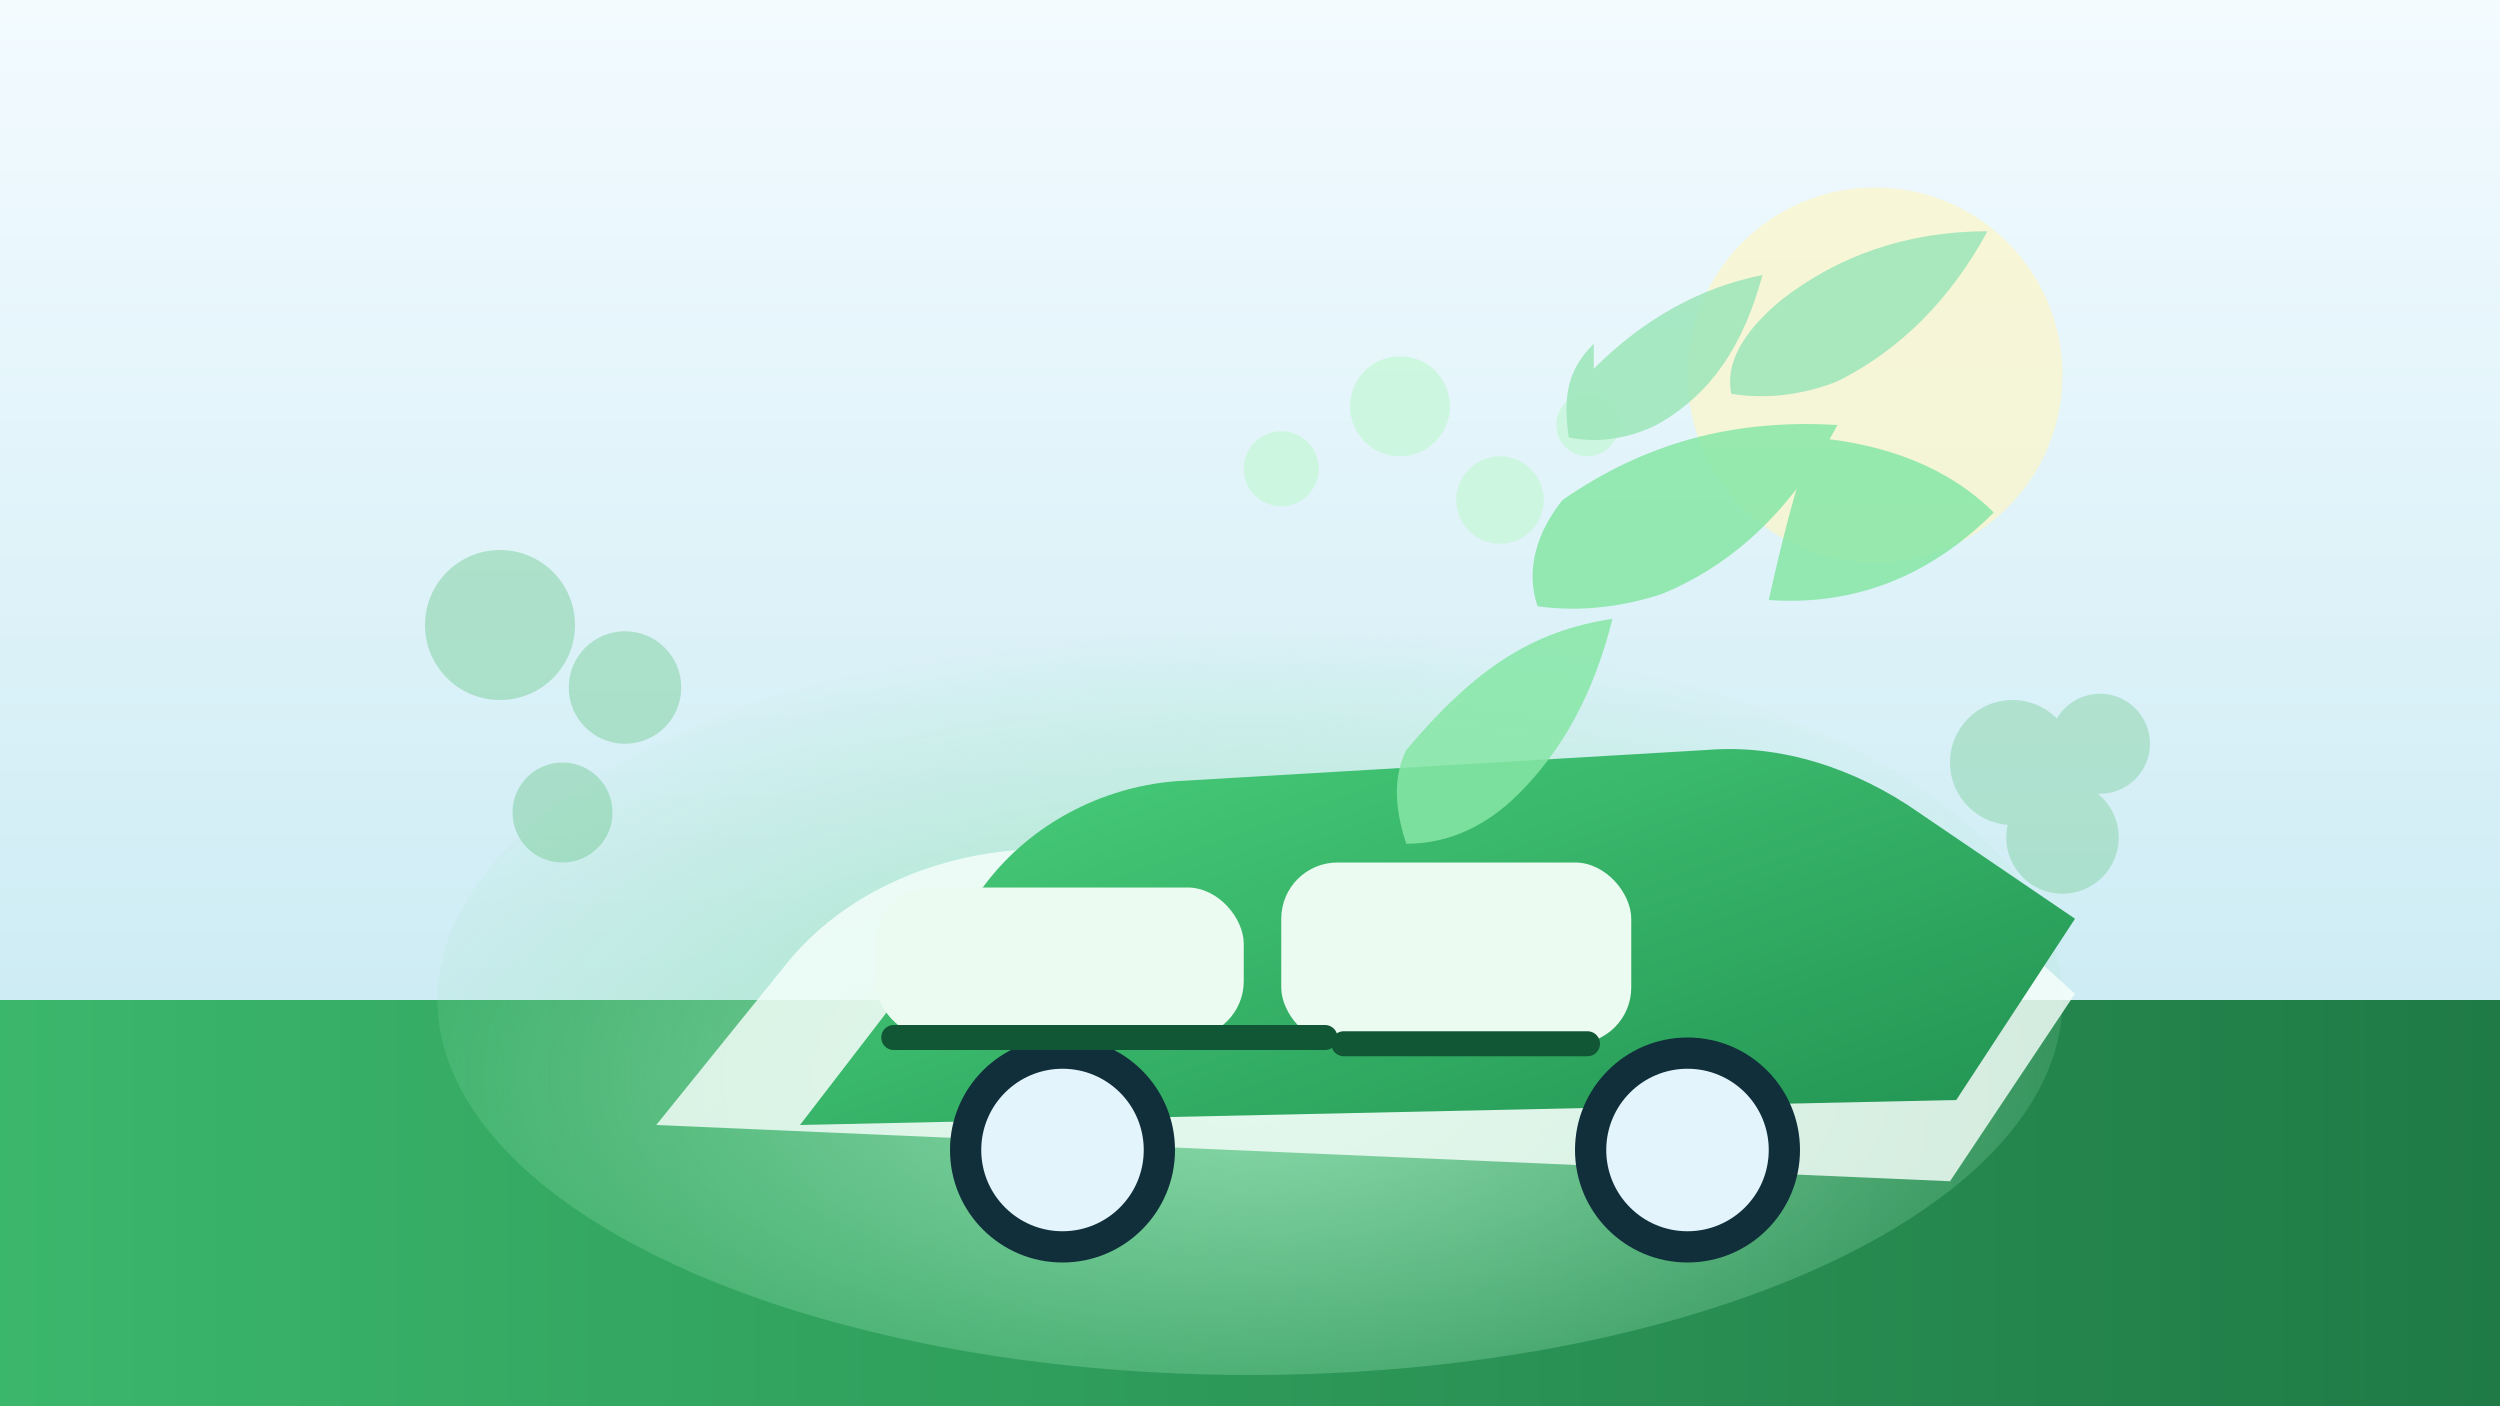 <?xml version="1.0" encoding="UTF-8"?>
<svg xmlns="http://www.w3.org/2000/svg" viewBox="0 0 800 450" role="img" aria-labelledby="title desc">
  <rect x="0" y="0" width="800" height="450" fill="#333333" stroke="none"/>
  <title id="title">Voiture EcoRide respirant la nature</title>
  <desc id="desc">Illustration d'une voiture verte qui diffuse des feuilles et des bulles d'air pur autour d'elle</desc>
  <defs>
    <linearGradient id="sky" x1="0%" y1="0%" x2="0%" y2="100%">
      <stop offset="0%" stop-color="#f3fbff" />
      <stop offset="100%" stop-color="#bfe6f0" />
    </linearGradient>
    <linearGradient id="ground" x1="0%" y1="0%" x2="100%" y2="0%">
      <stop offset="0%" stop-color="#3bb76c" />
      <stop offset="100%" stop-color="#1f7a45" />
    </linearGradient>
    <linearGradient id="carBody" x1="0%" y1="0%" x2="120%" y2="100%">
      <stop offset="0%" stop-color="#4bd27d" />
      <stop offset="100%" stop-color="#1c8b4d" />
    </linearGradient>
    <radialGradient id="glow" cx="50%" cy="60%" r="60%">
      <stop offset="0%" stop-color="#9be5b8" stop-opacity="0.9" />
      <stop offset="100%" stop-color="#9be5b8" stop-opacity="0" />
    </radialGradient>
  </defs>
  <rect width="800" height="450" fill="url(#sky)" />
  <rect y="320" width="800" height="130" fill="url(#ground)" />
  <circle cx="600" cy="120" r="60" fill="#fdf5c8" opacity="0.7" />
  <ellipse cx="400" cy="320" rx="260" ry="120" fill="url(#glow)" />
  <g transform="translate(160 240)">
    <path d="M50 120l42-52c18-22 46-34 74-36l220-16c28-2 56 8 76 24l42 38-40 60z" fill="#f6fffb" opacity="0.82" />
    <path d="M96 120L156 42c14-18 36-30 60-32l170-10c24-2 48 6 68 20l50 34-38 58z" fill="url(#carBody)" />
    <rect x="120" y="44" width="118" height="48" rx="18" fill="#ecfbf2" />
    <rect x="250" y="36" width="112" height="58" rx="18" fill="#ecfbf2" />
    <circle cx="180" cy="128" r="36" fill="#102f3a" />
    <circle cx="180" cy="128" r="26" fill="#e4f4fc" />
    <circle cx="380" cy="128" r="36" fill="#102f3a" />
    <circle cx="380" cy="128" r="26" fill="#e4f4fc" />
    <path d="M126 92h138" fill="none" stroke="#115635" stroke-width="8" stroke-linecap="round" />
    <path d="M270 94h78" fill="none" stroke="#115635" stroke-width="8" stroke-linecap="round" />
  </g>
  <g transform="translate(420 120)" fill="#86e6a6" opacity="0.85">
    <path d="M30 120c22-26 40-38 66-42-6 24-16 42-30 56-10 10-22 16-36 16-4-12-4-22 0-30z" />
    <path d="M80 40c26-18 54-26 88-24-14 26-32 44-56 54-12 4-26 6-40 4-4-12 0-24 8-34z" />
    <path d="M160 20c24 2 44 10 58 24-20 20-44 30-72 28 4-18 8-34 14-52z" />
  </g>
  <g transform="translate(390 90)" fill="#c6f7d7" opacity="0.75">
    <circle cx="20" cy="60" r="12" />
    <circle cx="58" cy="40" r="16" />
    <circle cx="90" cy="70" r="14" />
    <circle cx="118" cy="46" r="10" />
  </g>
  <g transform="translate(510 70)" fill="#9be5b8" opacity="0.85">
    <path d="M0 48c16-16 34-26 54-30-6 22-16 38-34 48-8 4-18 6-28 4-2-14 0-22 8-30z" />
    <path d="M60 26c18-14 40-22 66-22-12 22-28 38-48 48-10 4-22 6-34 4-2-10 4-20 16-30z" />
  </g>
  <g transform="translate(120 180)" fill="#63c685" opacity="0.4">
    <circle cx="40" cy="20" r="24" />
    <circle cx="80" cy="40" r="18" />
    <circle cx="60" cy="80" r="16" />
  </g>
  <g transform="translate(620 220)" fill="#63c685" opacity="0.35">
    <circle cx="24" cy="24" r="20" />
    <circle cx="52" cy="18" r="16" />
    <circle cx="40" cy="48" r="18" />
  </g>
</svg>
